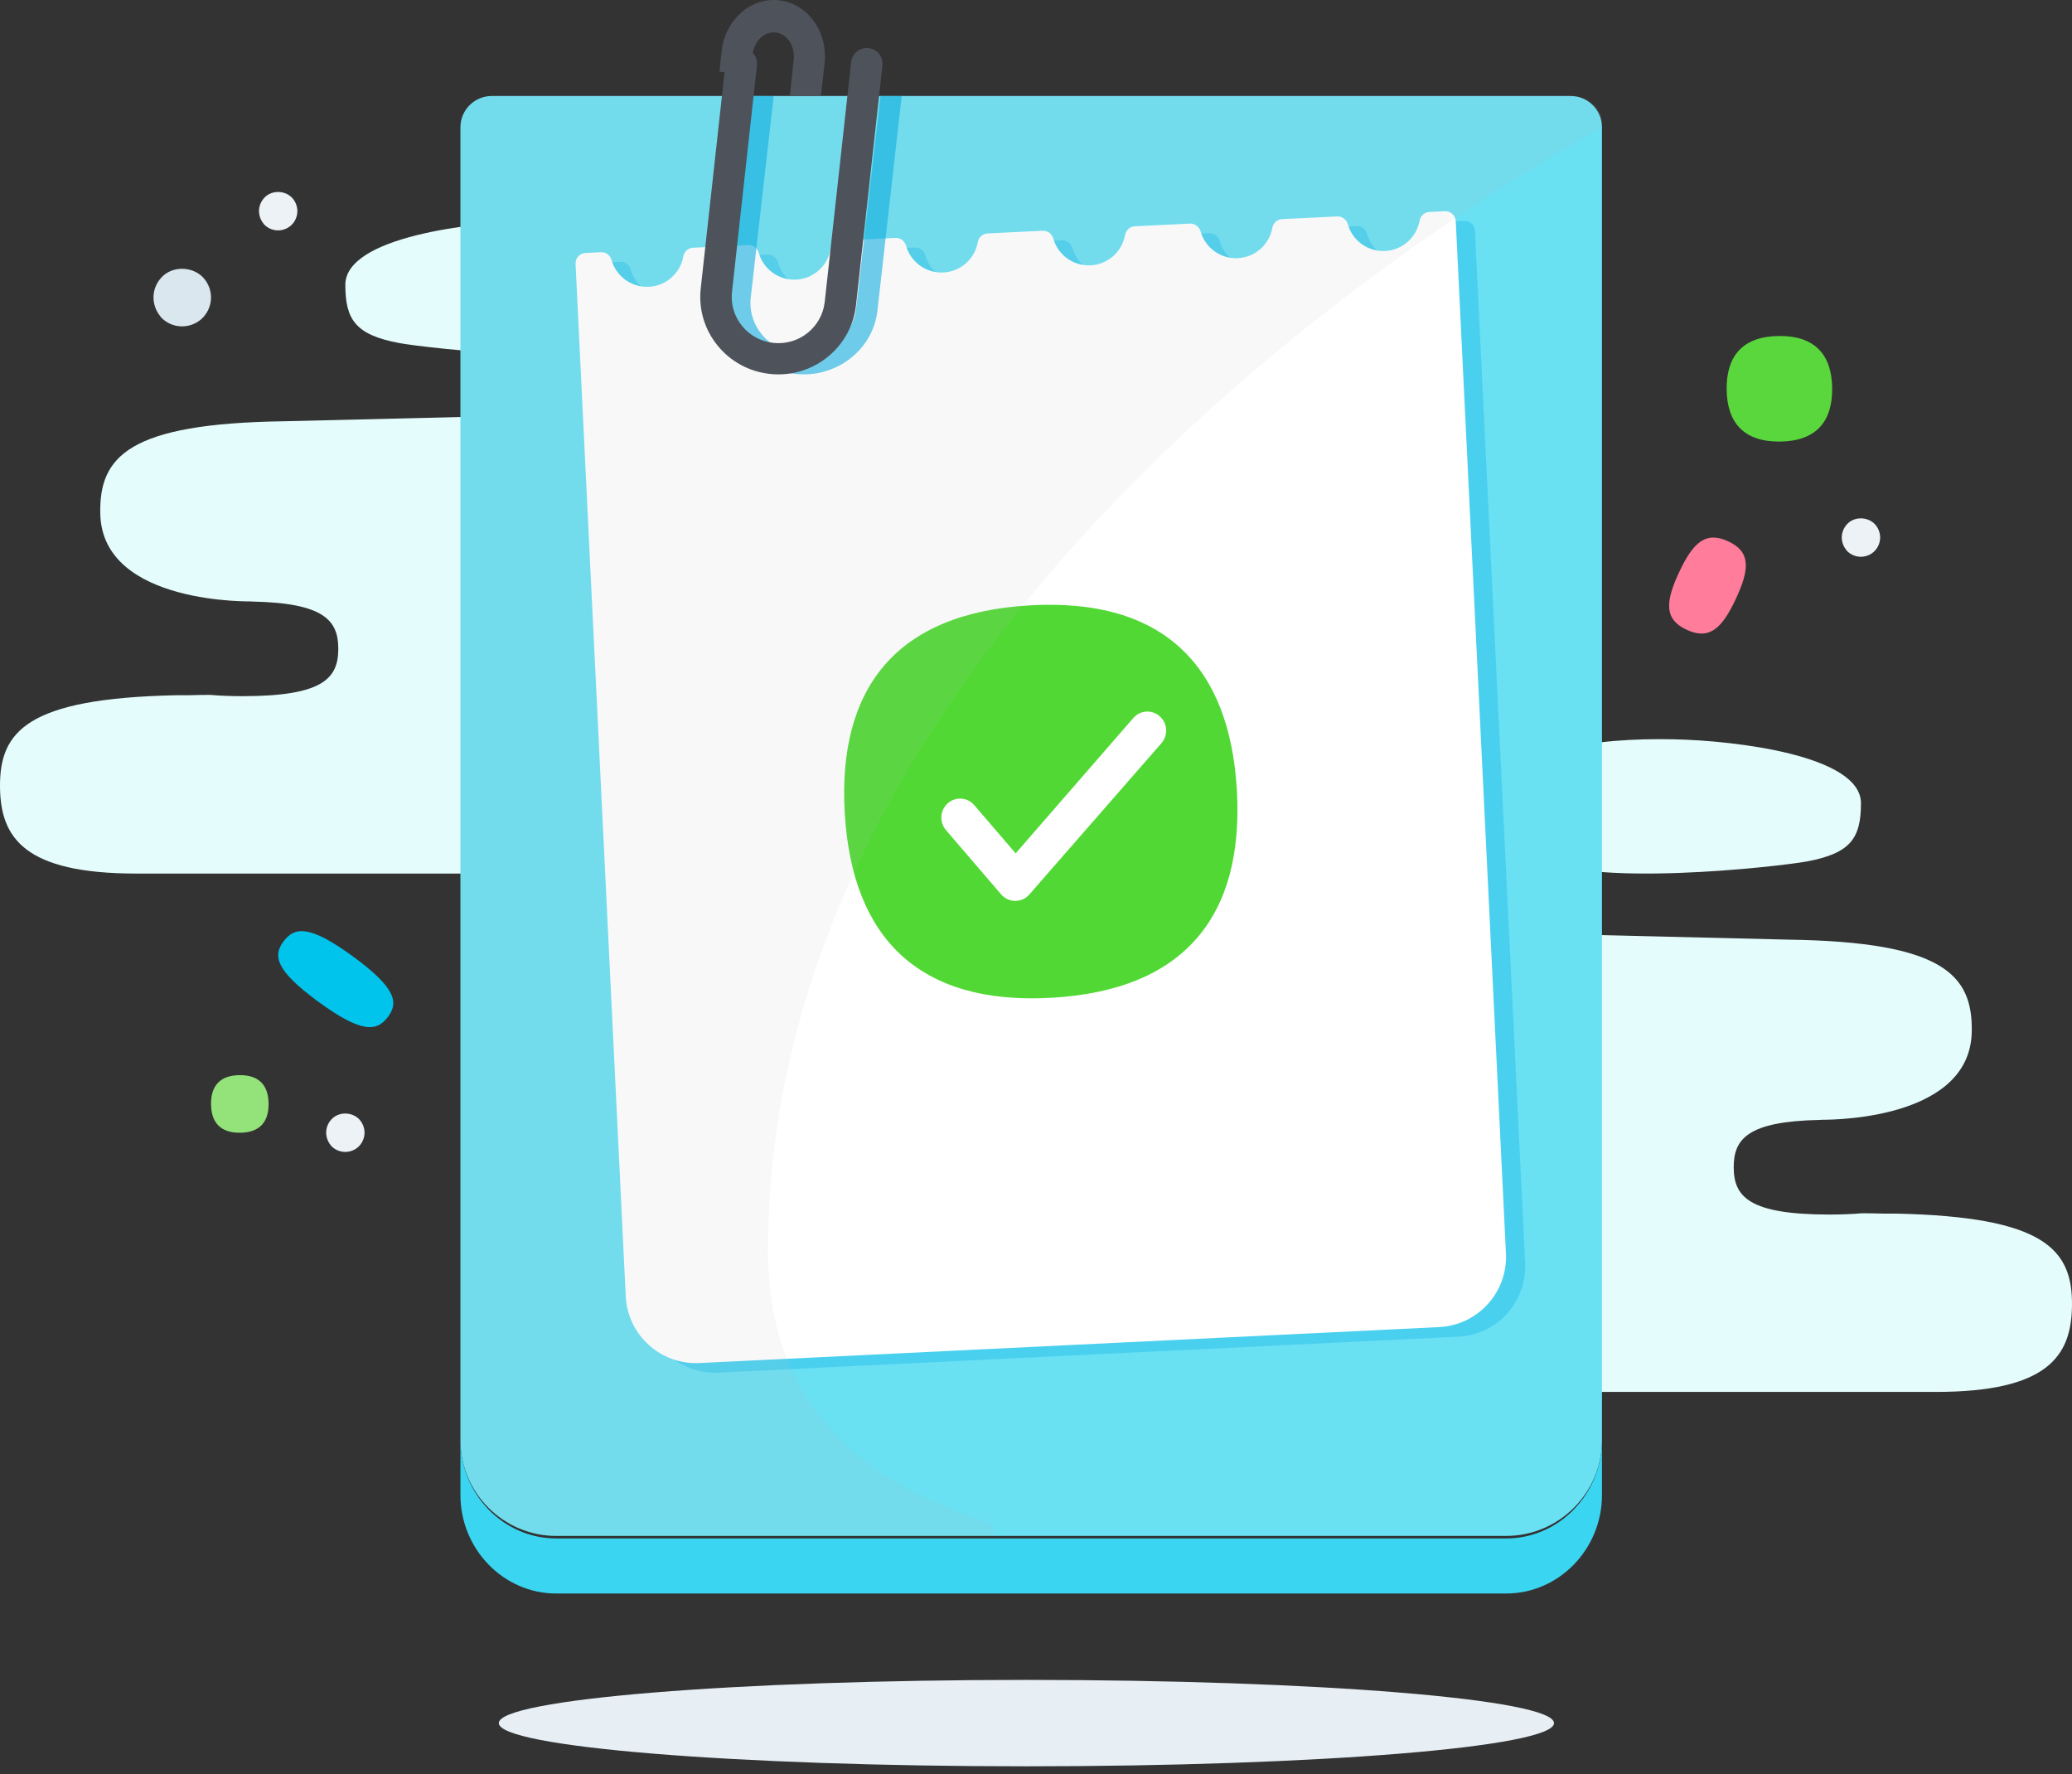 <svg width="146" height="125" viewBox="0 0 146 125" fill="none" xmlns="http://www.w3.org/2000/svg">
<rect x="0" y="0" width="146" height="125" fill="#333333" stroke="none"/>
<path fill-rule="evenodd" clip-rule="evenodd" d="M106.122 56.271C106.194 52.826 112.276 51.966 117.936 52.083C122.321 52.173 131.129 53.223 131.129 56.584C131.129 59.041 130.41 60.111 127.325 60.687C125.475 61.032 111.48 62.648 108.045 60.255C106.858 59.427 106.082 58.166 106.122 56.271Z" fill="#E5FCFC"/>
<path fill-rule="evenodd" clip-rule="evenodd" d="M73.139 64.922L126.009 66.196C136.938 66.356 139.013 68.677 138.936 72.693C138.811 79.241 127.936 78.865 128.353 78.889C128.305 78.89 128.262 78.896 128.214 78.898C123.159 79 122.163 80.23 122.163 82.225C122.163 84.311 123.239 85.563 128.912 85.563C129.777 85.563 130.523 85.53 131.187 85.474C131.224 85.477 131.423 85.481 131.945 85.479C132.162 85.487 132.408 85.493 132.641 85.496C132.975 85.501 133.302 85.501 133.604 85.497C144.095 85.722 146.046 88.032 145.999 91.987C145.957 95.531 144.294 98.059 136.4 98.059H67.593L73.139 64.922Z" fill="#E5FCFC"/>
<path fill-rule="evenodd" clip-rule="evenodd" d="M131.13 85.218C131.156 85.215 131.183 85.213 131.21 85.21C131.225 85.212 131.239 85.213 131.255 85.214C131.209 85.215 131.168 85.216 131.13 85.218Z" fill="#E1F4F4"/>
<path fill-rule="evenodd" clip-rule="evenodd" d="M49.342 19.752C49.27 16.307 43.187 15.448 37.528 15.564C33.142 15.655 24.334 16.705 24.334 20.065C24.334 22.523 25.054 23.592 28.138 24.168C29.989 24.514 43.983 26.129 47.419 23.736C48.605 22.909 49.382 21.648 49.342 19.752Z" fill="#E5FCFC"/>
<path fill-rule="evenodd" clip-rule="evenodd" d="M72.862 28.403L19.991 29.678C9.062 29.836 6.988 32.158 7.065 36.175C7.189 42.722 18.064 42.346 17.647 42.37C17.695 42.371 17.739 42.378 17.786 42.379C22.841 42.481 23.837 43.711 23.837 45.706C23.837 47.793 22.761 49.044 17.088 49.044C16.223 49.044 15.477 49.012 14.813 48.955C14.777 48.959 14.577 48.962 14.055 48.96C13.838 48.968 13.593 48.974 13.359 48.978C13.026 48.983 12.698 48.982 12.396 48.979C1.905 49.203 -0.046 51.513 0.001 55.469C0.043 59.013 1.707 61.541 9.6 61.541H78.407L72.862 28.403Z" fill="#E5FCFC"/>
<path fill-rule="evenodd" clip-rule="evenodd" d="M14.995 49.375C14.969 49.373 14.942 49.37 14.915 49.368C14.9 49.368 14.886 49.37 14.87 49.371C14.916 49.372 14.957 49.374 14.995 49.375Z" fill="#E1F4F4"/>
<path fill-rule="evenodd" clip-rule="evenodd" d="M35.148 121.391C35.148 123.072 51.792 124.434 72.324 124.434C92.856 124.434 109.5 123.072 109.5 121.391C109.5 119.71 92.856 118.347 72.324 118.347C51.792 118.347 35.148 119.71 35.148 121.391Z" fill="#E7EFF5"/>
<path fill-rule="evenodd" clip-rule="evenodd" d="M118.308 40.33C117.315 42.461 117.284 43.648 118.86 44.372C120.436 45.096 121.328 44.304 122.321 42.174C123.313 40.045 123.344 38.856 121.769 38.133C120.192 37.409 119.3 38.2 118.308 40.33Z" fill="#FF7C9A"/>
<path fill-rule="evenodd" clip-rule="evenodd" d="M16.875 75.743C15.491 75.759 14.856 76.509 14.87 77.794C14.885 79.079 15.536 79.816 16.921 79.8C18.305 79.784 18.94 79.034 18.925 77.749C18.912 76.463 18.26 75.727 16.875 75.743Z" fill="#94E37A"/>
<path fill-rule="evenodd" clip-rule="evenodd" d="M24.876 67.383C21.796 65.131 20.755 65.302 19.993 66.3C19.231 67.299 19.357 68.324 22.438 70.576C25.519 72.828 26.56 72.657 27.321 71.659C28.084 70.661 27.957 69.635 24.876 67.383Z" fill="#00C4EB"/>
<path fill-rule="evenodd" clip-rule="evenodd" d="M11.296 22.299C11.645 22.7 12.151 22.951 12.688 22.988C13.221 23.026 13.759 22.848 14.165 22.501C14.572 22.146 14.828 21.632 14.865 21.096C14.902 20.559 14.719 20.026 14.373 19.617C13.675 18.797 12.315 18.702 11.511 19.414C11.112 19.772 10.856 20.274 10.819 20.81C10.782 21.347 10.965 21.892 11.311 22.299L11.296 22.299Z" fill="#DAE7EF"/>
<path fill-rule="evenodd" clip-rule="evenodd" d="M18.571 15.767C18.804 16.034 19.141 16.202 19.499 16.227C19.854 16.252 20.213 16.133 20.484 15.902C20.755 15.666 20.925 15.323 20.951 14.965C20.975 14.607 20.853 14.252 20.623 13.979C20.157 13.433 19.251 13.369 18.715 13.845C18.448 14.083 18.278 14.418 18.253 14.775C18.229 15.133 18.35 15.496 18.581 15.768L18.571 15.767Z" fill="#EDF2F6"/>
<path fill-rule="evenodd" clip-rule="evenodd" d="M23.304 80.689C23.537 80.956 23.873 81.124 24.232 81.149C24.587 81.175 24.946 81.056 25.216 80.824C25.487 80.588 25.658 80.245 25.683 79.888C25.708 79.529 25.586 79.174 25.355 78.901C24.89 78.355 23.984 78.291 23.446 78.767C23.181 79.005 23.011 79.34 22.986 79.697C22.961 80.055 23.083 80.418 23.313 80.689L23.304 80.689Z" fill="#EDF2F6"/>
<path fill-rule="evenodd" clip-rule="evenodd" d="M130.099 38.76C130.332 39.027 130.669 39.195 131.027 39.221C131.381 39.245 131.74 39.127 132.011 38.895C132.282 38.659 132.453 38.316 132.478 37.958C132.503 37.601 132.381 37.245 132.15 36.973C131.684 36.426 130.778 36.363 130.242 36.838C129.976 37.076 129.806 37.411 129.78 37.768C129.756 38.126 129.878 38.489 130.109 38.761L130.099 38.76Z" fill="#EDF2F6"/>
<path fill-rule="evenodd" clip-rule="evenodd" d="M106.133 108.203H39.191C35.48 108.203 32.444 105.173 32.444 101.47V8.967C32.444 7.749 33.433 6.763 34.653 6.763H110.671C111.891 6.763 112.88 7.749 112.88 8.967V101.47C112.88 105.173 109.843 108.203 106.133 108.203Z" fill="#6AE0F3"/>
<path fill-rule="evenodd" clip-rule="evenodd" d="M102.068 15.608C101.717 15.625 101.442 15.889 101.379 16.234C101.167 17.394 100.179 18.299 98.95 18.359C97.721 18.419 96.649 17.614 96.326 16.479C96.23 16.142 95.93 15.907 95.58 15.924L91.691 16.112C91.341 16.129 91.066 16.393 91.003 16.738C90.791 17.898 89.803 18.803 88.574 18.864C87.344 18.924 86.273 18.118 85.95 16.983C85.854 16.647 85.554 16.411 85.204 16.428L81.315 16.616C80.965 16.633 80.69 16.898 80.626 17.242C80.415 18.403 79.427 19.308 78.198 19.368C76.968 19.428 75.897 18.622 75.574 17.488C75.478 17.151 75.178 16.915 74.828 16.932L70.938 17.121C70.589 17.138 70.314 17.402 70.25 17.746C70.04 18.907 69.051 19.812 67.822 19.872C66.592 19.932 65.521 19.126 65.198 17.992C65.101 17.655 64.802 17.419 64.452 17.436L60.562 17.625C60.212 17.642 59.937 17.906 59.874 18.251C59.663 19.412 58.675 20.317 57.446 20.376C56.216 20.436 55.144 19.631 54.822 18.496C54.725 18.159 54.426 17.923 54.076 17.94L50.187 18.129C49.836 18.147 49.561 18.41 49.498 18.755C49.287 19.916 48.298 20.821 47.069 20.88C45.839 20.94 44.768 20.135 44.446 19C44.349 18.663 44.05 18.427 43.7 18.444L42.609 18.497C42.202 18.517 41.888 18.863 41.908 19.27L45.444 91.994C45.578 94.726 47.9 96.834 50.633 96.701L102.758 94.168C105.492 94.035 107.6 91.712 107.466 88.98L103.93 16.255C103.911 15.849 103.564 15.535 103.158 15.555L102.068 15.608Z" fill="#00ABE3" fill-opacity="0.3"/>
<path fill-rule="evenodd" clip-rule="evenodd" d="M100.714 14.932C100.364 14.949 100.089 15.213 100.026 15.558C99.815 16.718 98.826 17.623 97.597 17.683C96.367 17.742 95.296 16.938 94.973 15.803C94.877 15.466 94.578 15.23 94.228 15.247L90.338 15.436C89.988 15.454 89.713 15.717 89.65 16.062C89.439 17.222 88.45 18.127 87.221 18.188C85.991 18.247 84.92 17.442 84.597 16.307C84.501 15.97 84.202 15.735 83.852 15.752L79.963 15.94C79.612 15.958 79.337 16.222 79.274 16.566C79.062 17.727 78.074 18.632 76.845 18.692C75.615 18.752 74.544 17.946 74.22 16.811C74.125 16.475 73.825 16.239 73.476 16.256L69.586 16.444C69.236 16.462 68.961 16.726 68.898 17.07C68.686 18.231 67.698 19.136 66.469 19.196C65.239 19.256 64.168 18.45 63.844 17.316C63.749 16.979 63.449 16.743 63.099 16.76L59.21 16.949C58.86 16.966 58.584 17.23 58.521 17.574C58.31 18.735 57.322 19.64 56.093 19.7C54.864 19.76 53.791 18.955 53.468 17.82C53.373 17.483 53.073 17.247 52.723 17.264L48.834 17.453C48.484 17.47 48.208 17.734 48.145 18.078C47.934 19.239 46.946 20.145 45.716 20.204C44.487 20.264 43.416 19.459 43.093 18.324C42.997 17.988 42.697 17.751 42.347 17.768L41.256 17.821C40.85 17.841 40.536 18.187 40.556 18.594L44.092 91.318C44.224 94.05 46.548 96.157 49.281 96.025L101.405 93.491C104.139 93.359 106.247 91.036 106.114 88.304L102.577 15.579C102.558 15.173 102.212 14.859 101.805 14.879L100.714 14.932Z" fill="white"/>
<path fill-rule="evenodd" clip-rule="evenodd" d="M125.342 23.67C122.804 23.698 121.64 25.076 121.666 27.431C121.693 29.786 122.887 31.136 125.425 31.108C127.963 31.079 129.127 29.703 129.101 27.347C129.074 24.991 127.88 23.641 125.342 23.67Z" fill="#5AD73C"/>
<path fill-rule="evenodd" clip-rule="evenodd" d="M72.539 42.648C63.108 43.198 59.018 48.523 59.524 57.276C60.031 66.029 64.707 70.84 74.139 70.29C83.571 69.738 87.659 64.415 87.154 55.661C86.647 46.908 81.971 42.096 72.539 42.648Z" fill="#52D835"/>
<path fill-rule="evenodd" clip-rule="evenodd" d="M106.133 108.382H39.191C35.48 108.382 32.444 105.258 32.444 101.441V105.32C32.444 109.137 35.48 112.261 39.191 112.261H106.133C109.843 112.261 112.88 109.137 112.88 105.32V101.441C112.879 105.258 109.843 108.382 106.133 108.382Z" fill="#3AD5F1"/>
<path fill-rule="evenodd" clip-rule="evenodd" d="M56.624 26.375C56.432 26.375 56.238 26.364 56.044 26.344C54.652 26.198 53.402 25.54 52.525 24.492C51.649 23.445 51.249 22.132 51.402 20.795L52.987 6.763L54.518 6.766L52.902 20.953C52.794 21.904 53.078 22.839 53.703 23.586C54.327 24.332 55.217 24.8 56.208 24.904C57.202 25.008 58.173 24.736 58.952 24.137C59.729 23.537 60.218 22.683 60.325 21.732L62.04 6.763H63.537L61.826 21.889C61.674 23.225 60.989 24.424 59.897 25.266C58.957 25.99 57.812 26.375 56.624 26.375Z" fill="#00ABE3" fill-opacity="0.6" style="mix-blend-mode:multiply"/>
<path fill-rule="evenodd" clip-rule="evenodd" d="M57.842 6.76L55.656 6.763L55.926 4.194C55.976 3.711 55.861 3.243 55.603 2.876C55.363 2.538 55.028 2.329 54.658 2.287C53.859 2.197 53.125 2.904 53.025 3.863L52.873 5.299L50.694 5.05L50.846 3.616C51.078 1.406 52.896 -0.208 54.897 0.022C55.883 0.134 56.761 0.668 57.368 1.525C57.953 2.353 58.216 3.388 58.105 4.442L57.842 6.76Z" fill="#4E525A"/>
<path fill-rule="evenodd" clip-rule="evenodd" d="M39.2 108.203C35.484 108.203 32.444 105.173 32.444 101.47V8.967C32.444 7.749 33.434 6.763 34.656 6.763H110.771C111.692 6.763 112.481 7.324 112.814 8.121C112.998 8.564 112.78 9.073 112.36 9.304C106.06 12.768 54.114 42.707 54.114 88.142C54.114 100.59 62.932 105.025 69.234 107.111C70.352 107.48 69.947 108.203 69.947 108.203H39.2Z" fill="#B7B9B9" fill-opacity="0.1" style="mix-blend-mode:multiply"/>
<path fill-rule="evenodd" clip-rule="evenodd" d="M54.85 26.375C54.65 26.375 54.451 26.364 54.248 26.342C52.786 26.183 51.475 25.47 50.555 24.333C49.635 23.196 49.216 21.771 49.376 20.322L51.135 4.361C51.202 3.758 51.751 3.323 52.357 3.388C52.965 3.454 53.405 3.997 53.338 4.601L51.579 20.561C51.484 21.427 51.734 22.278 52.283 22.956C52.833 23.636 53.616 24.061 54.489 24.156C56.293 24.355 57.915 23.056 58.113 21.269L59.975 4.363C60.041 3.759 60.593 3.323 61.198 3.39C61.806 3.456 62.245 3.998 62.179 4.602L60.316 21.508C60.008 24.3 57.618 26.375 54.85 26.375Z" fill="#4E525A"/>
<path d="M70.542 63.007C71.066 63.617 72 63.621 72.529 63.016L81.838 52.357C82.322 51.803 82.271 50.956 81.725 50.466C81.178 49.975 80.343 50.027 79.859 50.581L71.566 60.118L68.65 56.721C68.171 56.162 67.336 56.104 66.785 56.589C66.234 57.075 66.177 57.921 66.656 58.479L70.542 63.007Z" fill="white"/>
</svg>
